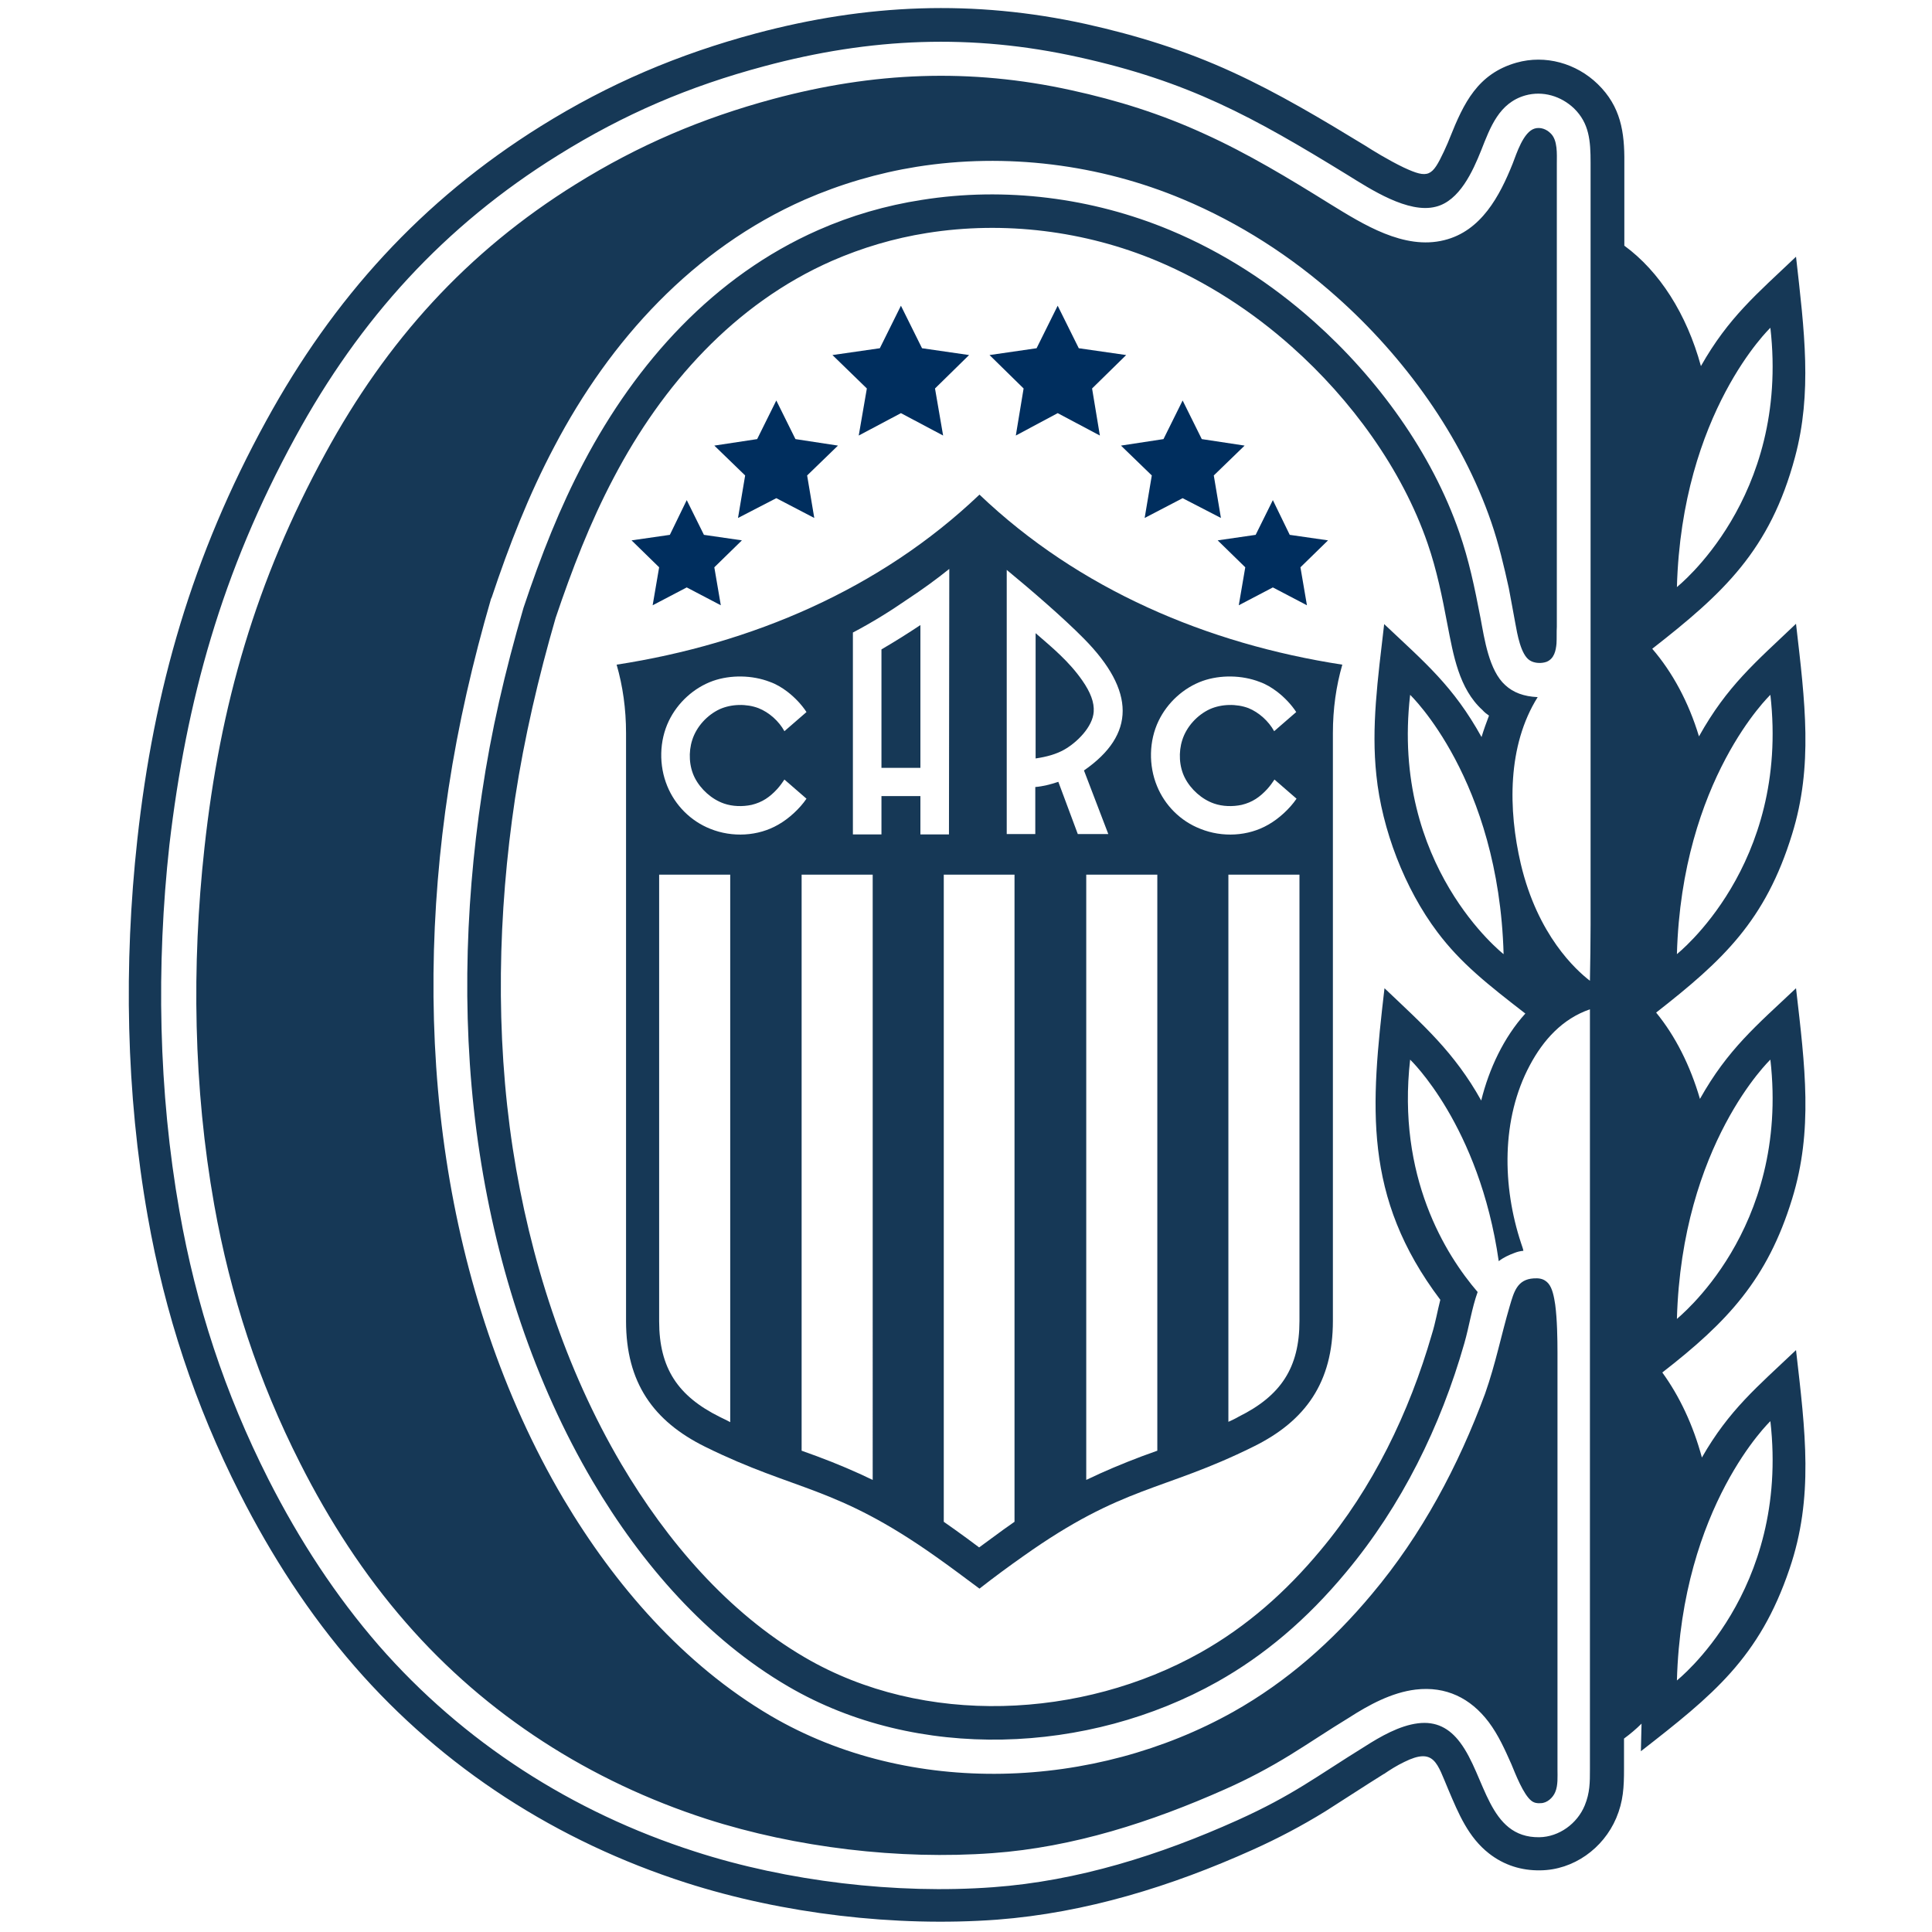 <?xml version="1.0" encoding="utf-8"?>
<!-- Generator: Adobe Illustrator 23.0.4, SVG Export Plug-In . SVG Version: 6.00 Build 0)  -->
<svg version="1.1" id="Layer_1" xmlns="http://www.w3.org/2000/svg" xmlns:xlink="http://www.w3.org/1999/xlink" x="0px" y="0px"
	 viewBox="0 0 595.3 595.3" style="enable-background:new 0 0 595.3 595.3;" xml:space="preserve">
<style type="text/css">
	.st0{fill-rule:evenodd;clip-rule:evenodd;fill:#163856;}
	.st1{fill:#002E5E;}
</style>
<g>
	<path class="st0" d="M505.6,539.6l0.2-8.5c-1.7,1.7-3.5,3.2-5.4,4.6v9.4c0,5.5-0.2,9.9-2.4,15.1c-4,9.4-13.2,16-23.4,16.1
		c-5.8,0.1-11.2-1.6-15.8-5.2c-6.4-5-9.4-12.3-12.5-19.6c-3.5-8.2-4.3-13.2-13.6-8.6c-2.3,1.1-4.5,2.5-6.1,3.6l-0.1,0.1l-0.1,0
		c-6.1,3.8-12,7.7-18,11.5c-7.3,4.5-14.7,8.4-22.5,11.9c-24.9,11.2-51.3,19.4-78.7,21.5c-31.3,2.3-66-1.8-95.9-11.4
		c-39.5-12.7-74.7-35.2-102-66.6c-14.1-16.2-25.7-34.2-35.4-53.3c-13.8-27.2-23.1-55.4-28.4-85.5c-6.7-37.9-7.4-77.6-3.2-115.9
		c5.1-46.6,17-87.7,39.7-129.1c20.7-37.8,47.9-67.9,84.6-90.8c21-13.1,42.4-22.2,66.3-28.6C267,1.2,300-0.2,334.6,7.4
		c15.7,3.5,30.5,8.1,45.1,14.8c14.2,6.5,27.7,14.6,41,22.7c2,1.3,7.2,4.5,11.8,6.7c7.7,3.6,8.8,2.7,12.4-4.9
		c0.9-1.9,1.6-3.6,1.9-4.4c4.2-10.5,8.5-19.6,20.5-23c8.9-2.5,18.4,0.2,25,6.6c7.1,6.9,8.3,14.8,8.2,24.2l0,25.6
		c10.8,7.9,19.2,21,23.6,37.1c8.5-15,17.2-22.2,29.3-33.7c2.6,23,5,41.9-0.3,61.7c-7.7,28.8-22.1,42-44,59.1
		c6.2,7.2,11.2,16.4,14.4,27c8.7-15.6,17.4-22.8,29.9-34.7c2.8,24.2,5.3,43.8-1.2,64.8c-8.2,26.7-21.3,38.9-41.9,55
		c5.9,7.2,10.5,16.3,13.5,26.6c8.6-15.3,17.3-22.5,29.6-34.1c2.8,24.2,5.3,43.8-1.2,64.9c-7.6,24.8-19.9,37.9-40,53.5
		c5.3,7.3,9.5,16.2,12.2,26.2c8.4-14.7,17.1-21.8,29-33.1c2.9,25.2,5.5,45.4-2,67.4C542.1,510.9,527.8,522.3,505.6,539.6
		L505.6,539.6z M422.7,491.2c-12.1,14.5-26.1,26.9-42.6,36.2c-42.9,24.1-99.6,26.5-142.6,1.3c-26.9-15.8-48.1-40.3-63.9-66.9
		c-18.8-31.8-30.6-68.3-36.1-104.7c-5.7-37.5-5-76.7,0.7-114.1c3-19.8,7.5-39.2,13.1-58.5l0.1-0.2l0.1-0.2
		c5.3-15.9,11.4-31.6,19.3-46.5c17.2-32.8,42.9-61,77.2-76.1c11-4.8,22.6-8.2,34.4-10.1c27.6-4.4,56.4-0.8,82.1,10
		c17.4,7.3,33.4,17.6,47.4,30.1c20.8,18.5,38.5,42.9,47.6,69.4c2.3,6.7,3.9,13.5,5.4,20.3c0.7,3.5,1.3,7.2,2,10.8
		c0.6,3.3,1.7,9.8,4.5,11.5c1.4,0.9,3.6,1,5.2,0.4c2.3-1,2.8-3.4,3-5.6c0.1-1.7,0-3.6,0.1-5.2c0-5.8,0-11.6,0-17.3
		c0-2.8,0-5.6,0-8.4c0-28,0-56.1,0-84.1c0-11,0-22,0-33c0-2.8,0.3-7.1-1.9-9.2c-1.3-1.3-3.1-2-4.9-1.5c-3.5,1-5.6,7.7-6.8,10.8
		c-4,10-9.7,20.8-21.1,23.6c-12.4,3.1-25-4.9-35.1-11.1C397.2,55,384.5,47.3,371,41.2c-13.3-6.1-26.7-10.3-40.9-13.4
		c-31.3-6.9-61-5.6-91.9,2.7c-21.9,5.9-41.4,14.2-60.7,26.2c-33.7,20.9-58.4,48.4-77.3,83.1c-21.3,39-32.4,77.4-37.2,121.4
		c-4,36.3-3.4,74,3,110c5,28,13.6,54.3,26.5,79.7c8.9,17.6,19.6,34.2,32.6,49.1c24.8,28.5,56.8,48.9,92.7,60.5
		c27.4,8.8,59.3,12.6,88,10.5c24.9-1.8,49-9.6,71.7-19.7c7-3.1,13.6-6.6,20.1-10.6c6-3.7,11.9-7.7,18-11.4c6.2-4,13.2-7.8,20.6-8.7
		c9.3-1.1,16.9,2.6,22.5,10c3,4,5,8.5,7,13c1.2,2.9,3.7,9.4,6.2,11.3c0.8,0.6,1.7,0.8,2.8,0.7c2,0,3.8-1.7,4.5-3.4
		c0.9-2.1,0.7-4.8,0.7-7c0-7.6,0-15.2,0-22.9v-74.8c0-10.3,0-20.4,0-30.7c0-4.3-0.1-10.3-0.7-14.8c-0.1-0.6-0.2-1.2-0.3-1.8
		c-0.5-2.6-1.2-4.6-2.8-5.6c-0.9-0.6-2-0.8-3.5-0.7c-5.1,0.3-6.1,4.1-7.4,8.5c-2.7,9.2-4.3,17.6-7.6,27
		C449.4,451.6,438.1,472.9,422.7,491.2L422.7,491.2z M545.5,437.9c0,0-27.3,26-28.8,79.9C516.6,517.8,551.5,490.6,545.5,437.9
		L545.5,437.9z M434.5,326.5c0,0,21.3,20.2,27.3,62.1c1.4-1.1,3.1-1.9,5-2.6c0.8-0.3,1.6-0.5,2.6-0.6c-0.1-0.6-0.4-1.4-0.7-2.3
		c-5.8-17.5-6.2-38.3,2.7-54.9c4.1-7.7,10-14.3,18.5-17.2v211.3c0,7.6,0,15.2,0,22.9c0,4,0,7.2-1.6,11.1c-2.3,5.6-7.9,9.7-14,9.8
		c-15.8,0.2-16.5-18.7-24.4-29.2c-3.3-4.4-7.4-6.6-13-5.9c-5.7,0.7-11.6,4.1-16.3,7.1c-15.2,9.4-22.1,15-39.4,22.8
		c-23.8,10.7-49.1,18.7-75.2,20.6c-29.8,2.2-63.5-1.8-91.9-11c-37.7-12.1-71.3-33.6-97.4-63.5c-13.2-15.2-24.4-32.3-34-51.2
		c-13.5-26.7-22.3-53.6-27.4-82.6c-6.5-36.8-7.2-75.8-3.1-112.9C57.4,216,68.2,176.4,91,134.7c19.9-36.5,45.9-65.1,81-86.9
		c20.4-12.7,40.3-21.2,63.5-27.4c32.8-8.8,63.9-10.1,96.8-2.8c34,7.5,53.6,18.3,82.9,36.3c7.1,4.4,18.7,12,27.2,9.8
		c7.3-1.8,11.4-10.9,14-17.4c2.8-7.1,5.5-14.6,13.6-16.9c5.4-1.5,11,0.2,15,4c4.7,4.6,5.1,10,5.1,16.7c0,11,0,22,0,33
		c0,67.3,0,134.4,0,201.8c0,5.7-0.1,11.5-0.2,17.2c0,0,0,0,0,0.1c-4.3-3.3-16.1-14-21.3-36c-3.9-16.7-4.2-36.4,5.2-51.4
		c-4.3-0.2-7.5-1.4-10-3.7c-5-4.5-6.4-14.2-7.6-20.6c-1.9-9.9-3.6-17.9-6.5-26.3c-8.5-24.7-25.3-47.7-44.7-65
		c-13.2-11.8-28.2-21.5-44.5-28.3c-24-10-50.8-13.4-76.5-9.3c-11,1.7-21.7,4.8-31.9,9.3c-32.2,14.2-56,40.8-72.2,71.5
		c-7.3,13.8-13.2,28.7-18.6,44.9c-5.8,19.9-10,38.2-12.8,57.1c-5.5,36.3-6.3,74.6-0.7,111c5.4,35.4,16.9,70.6,34.8,101
		c15.1,25.6,35.2,48.6,60.2,63.2c39.8,23.3,92.6,20.9,132.3-1.4c14.4-8.1,27.5-19.1,39.7-33.8c17.1-20.5,29.1-44.9,36.4-70.5
		c1.5-5.2,2.3-10.8,4.1-15.8C445.4,386.6,430.4,362.5,434.5,326.5L434.5,326.5z M434.5,214.1c0,0,27.3,26,28.8,79.9
		C463.3,294,428.4,266.8,434.5,214.1L434.5,214.1z M545.5,101c0,0-27.3,26-28.8,79.9C516.6,180.9,551.5,153.7,545.5,101L545.5,101z
		 M545.5,214.1c0,0-27.3,26-28.8,79.9C516.6,294,551.5,266.8,545.5,214.1L545.5,214.1z M545.5,326.5c0,0-27.3,26-28.8,79.9
		C516.6,406.3,551.5,379.2,545.5,326.5L545.5,326.5z M458.8,220.5c-0.8,2.1-1.6,4.3-2.3,6.6c-8.7-15.7-17.4-22.9-30-34.8
		c-2,17.2-4,31.7-2.4,46.6c1.7,16.6,8.7,34.9,18.8,48.3c7.2,9.6,15.6,16.2,27.1,25.1c-6.7,7.4-11.2,17.1-13.6,26.8
		c-8.3-14.9-17.7-23.1-29.8-34.6c-4.2,36.2-6.8,64.2,17.2,96c-0.9,3.5-1.5,7.1-2.6,10.6c-7,24.2-18.2,47.4-34.4,66.7
		c-10.5,12.6-22.5,23.3-36.9,31.4c-36.5,20.5-85.3,22.9-121.9,1.5c-23.8-13.9-42.6-36-56.5-59.5c-17.4-29.5-28.3-63.5-33.5-97.3
		c-5.4-35.4-4.6-72.5,0.7-107.9c2.9-18.9,7.2-37.3,12.5-55.6c5-14.8,10.6-29.4,17.9-43.2c15-28.6,37.2-53.6,67.2-66.8
		c9.4-4.1,19.2-7,29.3-8.6c23.8-3.8,48.7-0.7,70.9,8.6c15.2,6.4,29.3,15.5,41.6,26.5c18.1,16.1,33.9,37.6,41.8,60.6
		c2.8,8.1,4.5,16.5,6.1,25c1.8,9.2,3.5,19.7,10.8,26.3C457.4,219.5,458.1,220,458.8,220.5L458.8,220.5z"/>
</g>
<path class="st0" d="M271.6,200.1c4.1-2.4,8.1-4.9,12-7.5l0,44h-12L271.6,200.1L271.6,200.1z M225,269.5h-21.9v137.6
	c0,14.5,5.8,23.1,18.7,29.5c1.1,0.5,2.2,1.1,3.2,1.6L225,269.5L225,269.5z M400.4,269.5h-21.9v168.6c1.1-0.5,2.2-1,3.2-1.6
	c12.9-6.4,18.7-15,18.7-29.5L400.4,269.5L400.4,269.5z M356.6,269.5h-21.9V456c5.4-2.6,11.1-5,17.2-7.3l4.7-1.7V269.5L356.6,269.5z
	 M312.7,269.5h-21.9v199.4c1.1,0.8,2.3,1.6,3.4,2.4c2.5,1.8,5,3.6,7.5,5.5c2.5-1.8,5-3.7,7.5-5.5c1.1-0.8,2.3-1.6,3.4-2.4V269.5
	L312.7,269.5z M268.9,269.5H247V447l4.7,1.7c6.2,2.3,11.8,4.7,17.2,7.3V269.5L268.9,269.5z M292.5,175.3c-4.1,3.3-8.4,6.4-12.8,9.3
	c-5.5,3.8-11,7.2-16.9,10.3v62.2h8.8v-11.8h12v11.8h8.8L292.5,175.3L292.5,175.3z M319.1,195.1c5.2,4.5,10.3,8.7,14.4,14.6
	c2.5,3.6,3.7,6.7,3.5,9.6c-0.3,4.7-5.2,9.5-9.1,11.7c-2.5,1.4-5.4,2.2-8.8,2.7V195.1L319.1,195.1z M310.2,175.6V257h8.8v-14.5
	c2.4-0.2,4.7-0.8,7.1-1.6l6,16.1h9.4l-7.5-19.6c15.9-11,15.9-24.5,0-40.6C327.6,190.3,317.6,181.7,310.2,175.6L310.2,175.6z
	 M392.6,225.3l6.8-5.9c-1.5-2.3-3.6-4.5-5.8-6.2c-1.7-1.3-3.5-2.4-5.5-3.1c-5.4-2.1-12.1-2.2-17.5-0.3c-5.9,2.1-10.9,6.7-13.6,12.3
	c-3,6.2-3.1,13.8-0.5,20.1c2.4,5.9,7.2,10.8,13.4,13.2c6.7,2.7,14.7,2.3,20.9-1.3c3.2-1.8,6.6-4.9,8.7-8l-6.8-5.9
	c-0.6,0.9-1.3,1.9-2.2,2.9c-2.3,2.5-4.6,4.1-7.9,4.9c-2.8,0.6-5.9,0.5-8.5-0.4c-3.8-1.3-7.2-4.4-9-7.9c-1.8-3.5-2-8-0.8-11.7
	c1.3-4.1,4.6-7.7,8.5-9.5c3.6-1.6,8.2-1.7,11.9-0.3C387.9,219.5,390.9,222.2,392.6,225.3L392.6,225.3z M241.7,225.3l6.8-5.9
	c-1.5-2.3-3.6-4.5-5.8-6.2c-1.7-1.3-3.5-2.4-5.5-3.1c-5.4-2.1-12.1-2.2-17.5-0.3c-5.9,2.1-10.9,6.7-13.6,12.3
	c-3,6.2-3.1,13.8-0.5,20.1c2.4,5.9,7.2,10.8,13.3,13.2c6.7,2.7,14.7,2.3,20.9-1.3c3.2-1.8,6.6-4.9,8.7-8l-6.8-5.9
	c-0.6,0.9-1.3,1.9-2.2,2.9c-2.3,2.5-4.6,4.1-7.9,4.9c-2.8,0.6-5.9,0.5-8.5-0.4c-3.8-1.3-7.2-4.4-9-7.9c-1.8-3.5-2-8-0.8-11.7
	c1.3-4.1,4.6-7.7,8.5-9.5c3.6-1.6,8.2-1.7,11.9-0.3C237,219.5,240,222.2,241.7,225.3L241.7,225.3z M301.8,489.5
	c-4.7-3.5-9.1-6.8-13.5-9.9c-31.1-22-42.8-19.9-71-33.8c-16-7.9-24.4-19.8-24.4-38.7V225.9c0-7.5-1-14.5-2.9-21.1
	c41.5-6.4,81.2-23.2,111.8-52.4c30.6,29.2,70.2,46,111.8,52.4c-1.9,6.6-2.9,13.6-2.9,21.1V407c0,18.9-8.4,30.8-24.4,38.7
	c-28.2,14-40,11.8-71,33.8C310.9,482.6,306.4,485.9,301.8,489.5L301.8,489.5z"/>
<g>
	<polygon class="st1" points="392.2,154.1 397.4,164.8 409.2,166.5 400.7,174.8 402.7,186.5 392.2,181 381.7,186.5 383.7,174.8 
		375.2,166.5 386.9,164.8 	"/>
</g>
<g>
	<polygon class="st1" points="364.4,123.4 370.3,135.3 383.5,137.3 374,146.5 376.2,159.6 364.4,153.5 352.7,159.6 354.9,146.5 
		345.4,137.3 358.5,135.3 	"/>
</g>
<g>
	<polygon class="st1" points="325.9,94.2 332.4,107.3 347,109.4 336.5,119.7 338.9,134.2 325.9,127.3 313,134.2 315.4,119.7 
		304.9,109.4 319.4,107.3 	"/>
</g>
<g>
	<polygon class="st1" points="211.6,154.1 216.9,164.8 228.6,166.5 220.1,174.8 222.1,186.5 211.6,181 201.1,186.5 203.1,174.8 
		194.6,166.5 206.4,164.8 	"/>
</g>
<g>
	<polygon class="st1" points="239.2,123.4 245.1,135.3 258.2,137.3 248.7,146.5 250.9,159.6 239.2,153.5 227.4,159.6 229.6,146.5 
		220.1,137.3 233.3,135.3 	"/>
</g>
<g>
	<polygon class="st1" points="277.6,94.2 284.1,107.3 298.6,109.4 288.1,119.7 290.6,134.2 277.6,127.3 264.6,134.2 267.1,119.7 
		256.5,109.4 271.1,107.3 	"/>
</g>
</svg>
